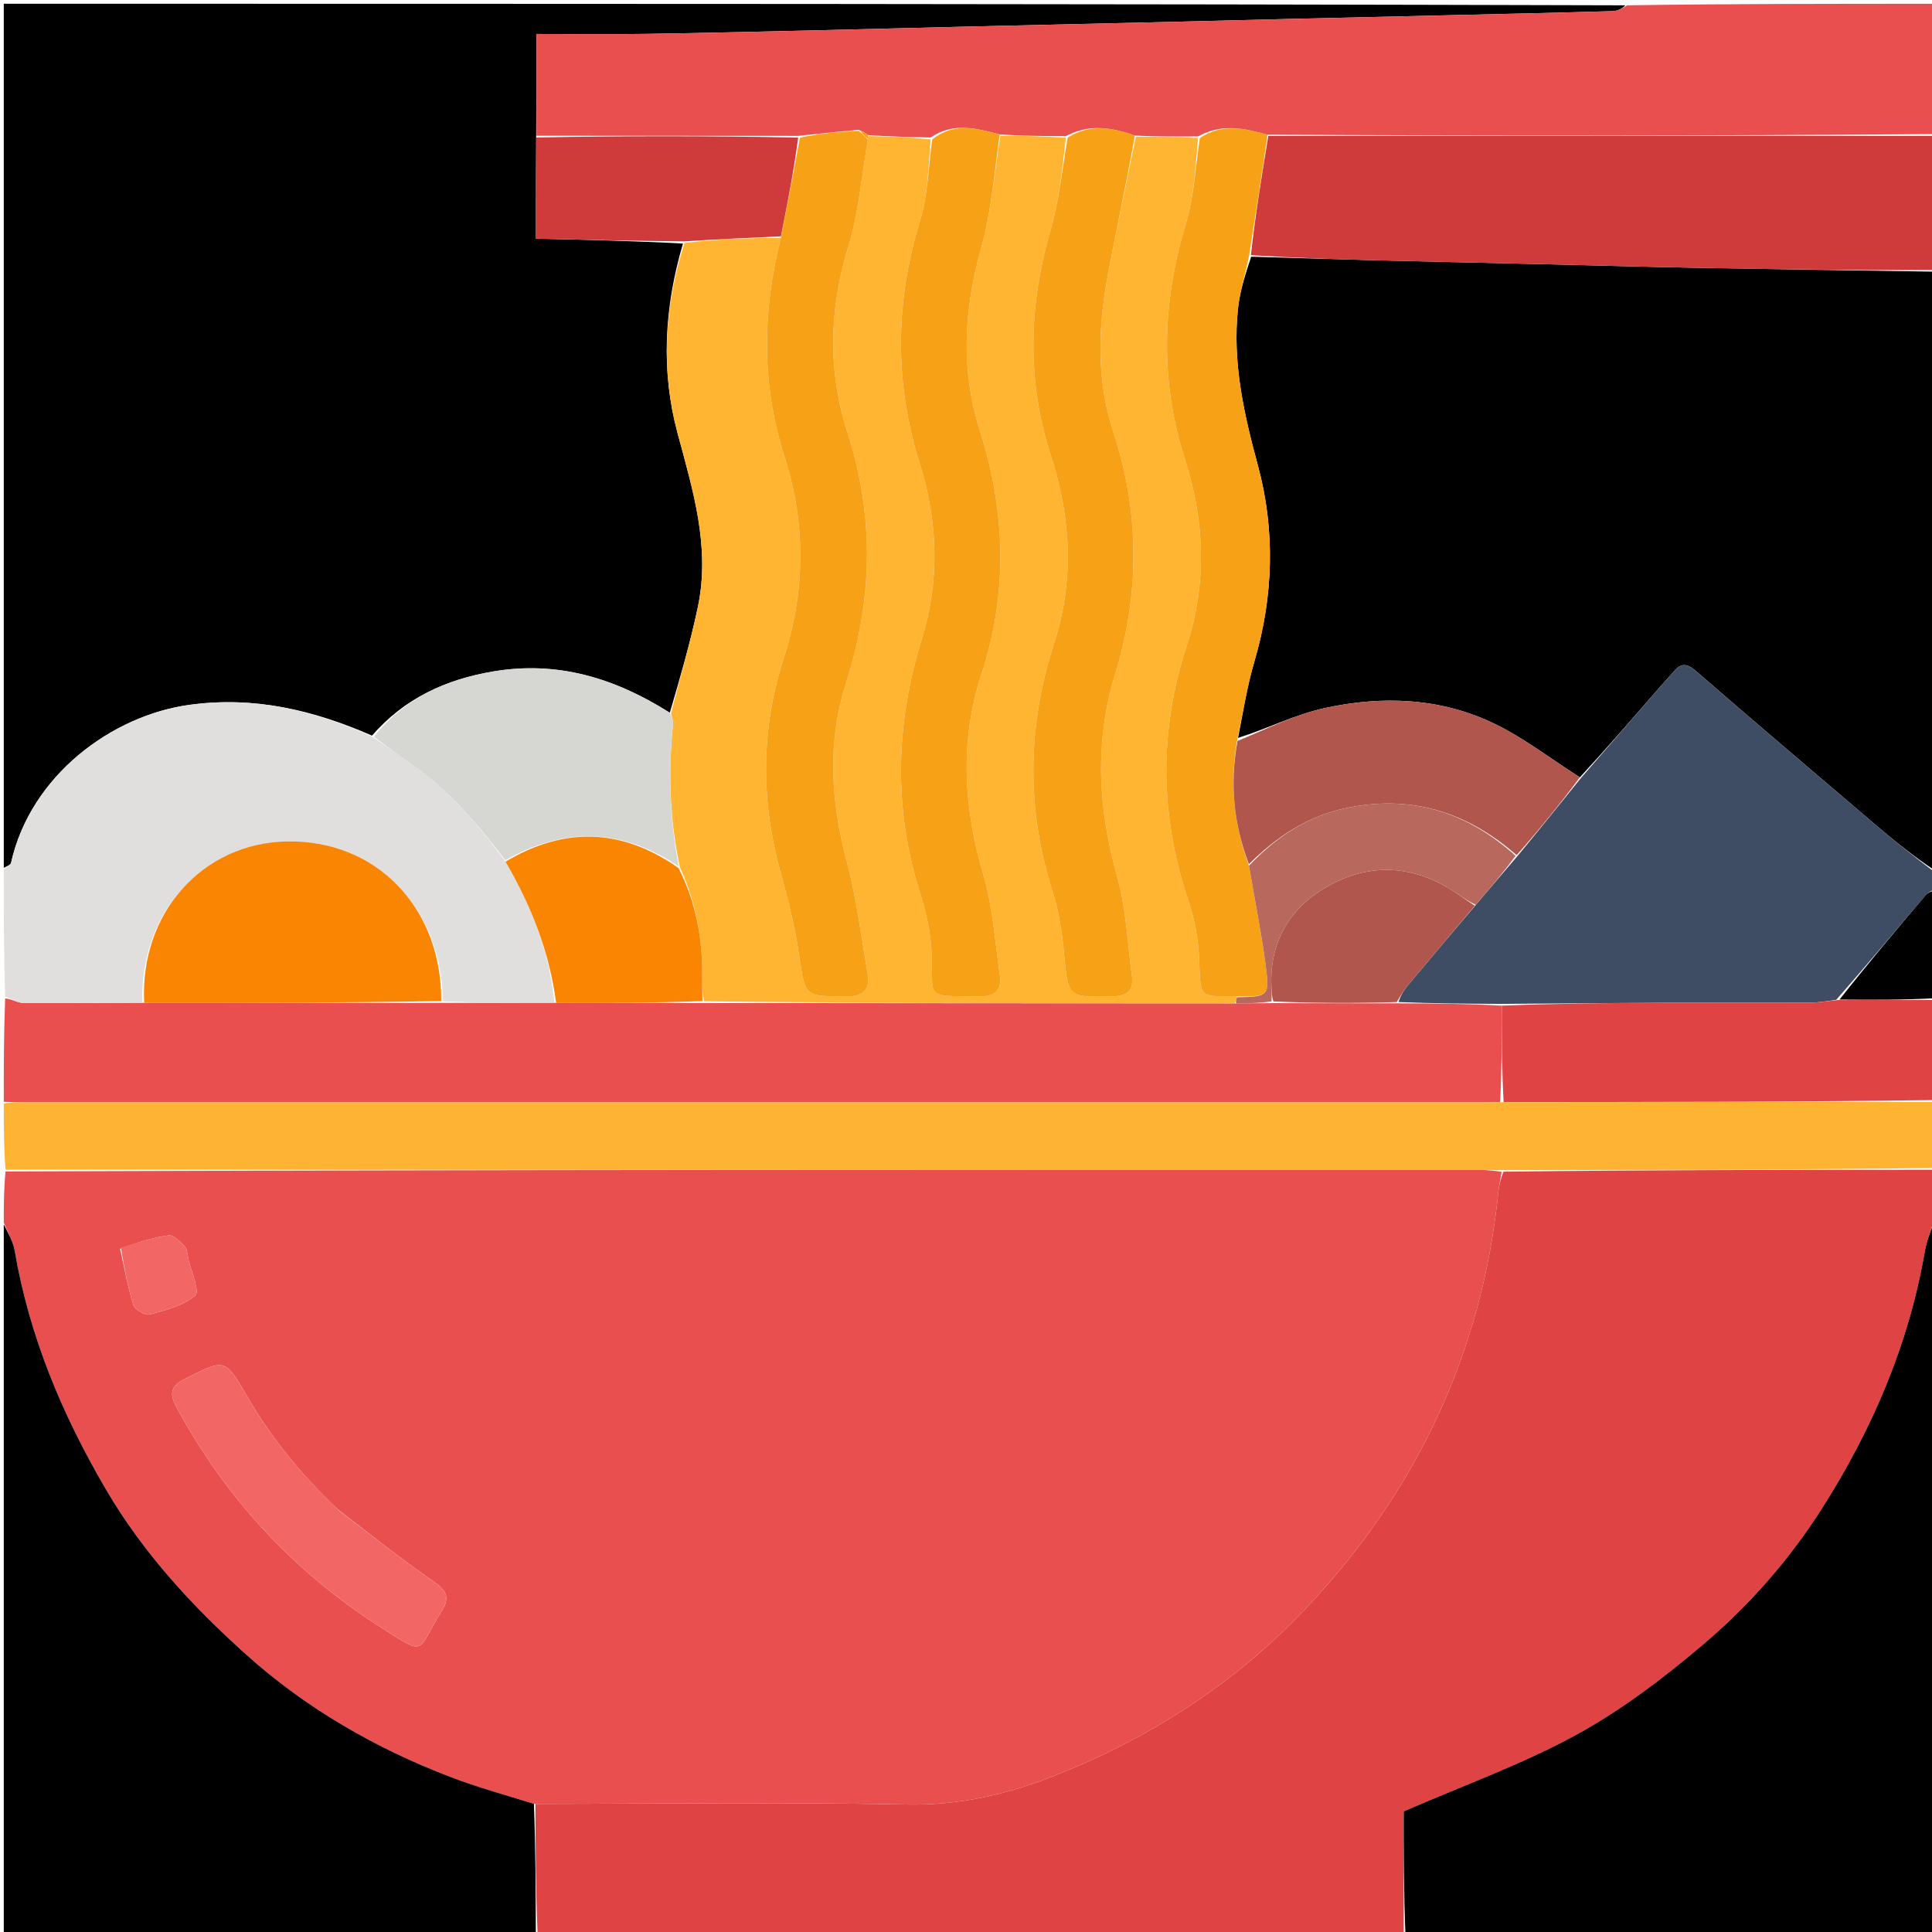 <svg version="1.1" id="Layer_1" xmlns="http://www.w3.org/2000/svg" xmlns:xlink="http://www.w3.org/1999/xlink" x="0px" y="0px"
	 width="100%" viewBox="0 0 512 512" enable-background="new 0 0 512 512" xml:space="preserve">
<path fill="#E94F4F" opacity="1" stroke="none" 
	d="
M1,324 
	C1,319.643 1,315.286 1.468,310.447 
	C131.3,309.975 260.663,309.984 390.026,310.002 
	C392.688,310.002 395.349,310.1 397.962,310.556 
	C397.628,312.6 397.24,314.229 397.073,315.88 
	C392.736,358.906 375.069,395.839 345.39,426.955 
	C326.748,446.5 304.331,460.785 279.212,470.676 
	C266.77,475.576 254.073,478.485 240.339,478.214 
	C207.534,477.566 174.706,478.035 141.492,478.031 
	C133.863,475.668 126.509,473.642 119.417,470.93 
	C99.409,463.279 80.985,452.648 65.093,438.343 
	C50.922,425.587 38.002,411.619 28.191,394.897 
	C16.532,375.026 7.796,354.228 3.894,331.455 
	C3.453,328.881 1.989,326.481 1,324 
M89.502,400.004 
	C80.133,391.14 72,381.296 65.525,370.098 
	C59.625,359.894 59.639,360.059 49.154,365.327 
	C45.216,367.306 44.761,369.22 46.864,373.094 
	C59.859,397.033 77.737,416.381 100.632,431.078 
	C113.464,439.315 110.237,437.756 117.056,426.94 
	C119.418,423.192 118.18,421.365 114.764,419.003 
	C106.296,413.148 98.232,406.709 89.502,400.004 
M31.831,330.938 
	C32.943,335.915 33.811,340.97 35.338,345.816 
	C35.73,347.06 38.484,348.674 39.673,348.351 
	C43.921,347.198 48.618,346.035 51.761,343.291 
	C53.01,342.201 50.657,336.967 49.916,333.626 
	C49.665,332.494 49.655,331.074 48.955,330.328 
	C47.766,329.059 45.988,327.216 44.687,327.384 
	C40.477,327.93 36.372,329.282 31.831,330.938 
z"/>
<path fill="#000000" opacity="1" stroke="none" 
	d="
M1,230 
	C1,153.717 1,77.434 1,1 
	C144.022,1 287.044,1 430.73,1.408 
	C430.046,2.21 428.707,2.912 427.348,2.952 
	C413.423,3.363 399.495,3.67 385.568,3.998 
	C371.141,4.337 356.714,4.658 342.287,5.003 
	C328.859,5.324 315.432,5.676 302.004,5.995 
	C287.411,6.342 272.817,6.656 258.223,7.003 
	C244.795,7.322 231.368,7.684 217.94,7.993 
	C202.514,8.349 187.089,8.742 171.66,8.973 
	C161.895,9.119 152.126,9 142.161,9 
	C142.161,18.389 142.161,27.182 142.096,36.442 
	C142.031,45.461 142.031,54.014 142.031,63.243 
	C155.378,63.553 168.187,63.851 180.997,64.549 
	C176.007,81.437 175.107,98.248 179.561,114.797 
	C183.658,130.016 188.293,145.004 184.928,160.917 
	C182.929,170.37 180.205,179.67 177.499,188.884 
	C162.941,179.679 147.731,175.046 130.649,177.951 
	C118.129,180.08 107.251,184.993 98.587,194.945 
	C82.919,188.099 67.323,184.459 50.196,186.792 
	C29.847,189.564 8.106,205.351 2.916,228.717 
	C2.795,229.259 1.661,229.577 1,230 
z"/>
<path fill="#E04343" opacity="1" stroke="none" 
	d="
M141.887,478.054 
	C174.706,478.035 207.534,477.566 240.339,478.214 
	C254.073,478.485 266.77,475.576 279.212,470.676 
	C304.331,460.785 326.748,446.5 345.39,426.955 
	C375.069,395.839 392.736,358.906 397.073,315.88 
	C397.24,314.229 397.628,312.6 398.428,310.506 
	C436.962,310.035 474.981,310.018 513,310 
	C513,314.357 513,318.714 512.612,323.344 
	C511.487,326.389 510.538,329.123 510.047,331.936 
	C505.773,356.4 496.193,378.717 482.947,399.585 
	C474.307,413.197 463.719,425.272 451.55,435.624 
	C441.03,444.572 429.815,453.121 417.746,459.722 
	C403.415,467.561 387.841,473.129 372,480.031 
	C372,490.035 372,501.517 372,513 
	C295.646,513 219.292,513 142.469,512.531 
	C141.963,500.726 141.925,489.39 141.887,478.054 
z"/>
<path fill="#000000" opacity="1" stroke="none" 
	d="
M513,72 
	C513,124.688 513,177.375 512.646,230.615 
	C507.342,227.094 502.335,223.088 497.454,218.936 
	C481.399,205.277 465.343,191.619 449.415,177.813 
	C447.125,175.828 445.555,175.631 443.629,177.875 
	C442.447,179.252 441.195,180.568 440.005,181.938 
	C432.993,190.009 425.991,198.087 418.681,206.003 
	C411.105,201.182 404.182,195.812 396.484,192.013 
	C382.083,184.907 366.538,184.281 351.121,187.632 
	C343.232,189.347 335.795,193.136 328.088,195.559 
	C329.468,188.497 330.523,181.749 332.437,175.255 
	C337.529,157.976 337.971,140.391 333.344,123.314 
	C329.606,109.517 326.561,95.961 328.085,81.711 
	C328.578,77.103 330.07,72.603 331.567,68.032 
	C342.95,68.339 353.87,68.707 364.793,68.987 
	C379.373,69.361 393.956,69.661 408.538,70.002 
	C422.454,70.328 436.369,70.726 450.287,70.984 
	C471.19,71.372 492.096,71.666 513,72 
z"/>
<path fill="#000000" opacity="1" stroke="none" 
	d="
M372.469,513 
	C372,501.517 372,490.035 372,480.031 
	C387.841,473.129 403.415,467.561 417.746,459.722 
	C429.815,453.121 441.03,444.572 451.55,435.624 
	C463.719,425.272 474.307,413.197 482.947,399.585 
	C496.193,378.717 505.773,356.4 510.047,331.936 
	C510.538,329.123 511.487,326.389 512.612,323.809 
	C513,386.916 513,449.833 513,513 
	C466.313,513 419.625,513 372.469,513 
z"/>
<path fill="#E94F4F" opacity="1" stroke="none" 
	d="
M142.161,35.976 
	C142.161,27.182 142.161,18.389 142.161,9 
	C152.126,9 161.895,9.119 171.66,8.973 
	C187.089,8.742 202.514,8.349 217.94,7.993 
	C231.368,7.684 244.795,7.322 258.223,7.003 
	C272.817,6.656 287.411,6.342 302.004,5.995 
	C315.432,5.676 328.859,5.324 342.287,5.003 
	C356.714,4.658 371.141,4.337 385.568,3.998 
	C399.495,3.67 413.423,3.363 427.348,2.952 
	C428.707,2.912 430.046,2.21 431.197,1.408 
	C458.231,1 485.461,1 513,1 
	C513,12.352 513,23.708 512.531,35.533 
	C453.415,36.009 394.768,36.014 335.908,35.696 
	C329.712,33.989 323.73,32.677 317.492,36.153 
	C311.683,36.192 306.338,36.22 300.761,35.93 
	C294.612,33.783 288.715,32.756 282.465,36.083 
	C276.374,36.068 270.745,36.02 264.929,35.627 
	C258.728,34.011 252.689,32.341 246.614,36.443 
	C240.812,36.31 235.433,36.195 229.962,35.796 
	C229.246,35.169 228.622,34.825 227.545,34.407 
	C222.042,34.894 216.991,35.454 211.475,36.012 
	C188.06,36 165.111,35.988 142.161,35.976 
z"/>
<path fill="#000000" opacity="1" stroke="none" 
	d="
M141.492,478.031 
	C141.925,489.39 141.963,500.726 142,512.531 
	C95.062,513 48.125,513 1,513 
	C1,450.313 1,387.625 1,324.469 
	C1.989,326.481 3.453,328.881 3.894,331.455 
	C7.796,354.228 16.532,375.026 28.191,394.897 
	C38.002,411.619 50.922,425.587 65.093,438.343 
	C80.985,452.648 99.409,463.279 119.417,470.93 
	C126.509,473.642 133.863,475.668 141.492,478.031 
z"/>
<path fill="#E94F4F" opacity="1" stroke="none" 
	d="
M1,292 
	C1,282.979 1,273.958 1.368,264.589 
	C3.244,264.786 4.748,265.791 6.26,265.802 
	C16.75,265.882 27.242,265.755 38.213,265.755 
	C64.769,265.784 90.847,265.752 117.394,265.779 
	C127.547,265.794 137.229,265.749 147.38,265.765 
	C160.627,265.8 173.406,265.776 186.639,265.807 
	C233.796,265.871 280.5,265.881 327.634,265.907 
	C331.044,265.882 334.023,265.841 337.469,265.833 
	C348.663,265.874 359.388,265.884 370.576,265.889 
	C380.026,265.936 389.015,265.988 398.003,266.506 
	C398.004,275.31 398.005,283.648 397.539,292.038 
	C395.74,292.113 394.409,292.157 393.077,292.157 
	C264.048,292.16 135.018,292.16 5.989,292.153 
	C4.326,292.153 2.663,292.053 1,292 
z"/>
<path fill="#FFB332" opacity="1" stroke="none" 
	d="
M1,292.468 
	C2.663,292.053 4.326,292.153 5.989,292.153 
	C135.018,292.16 264.048,292.16 393.077,292.157 
	C394.409,292.157 395.74,292.113 398.004,292.093 
	C436.958,292.065 474.979,292.032 513,292 
	C513,297.688 513,303.376 513,309.532 
	C474.981,310.018 436.962,310.035 398.477,310.103 
	C395.349,310.1 392.688,310.002 390.026,310.002 
	C260.663,309.984 131.3,309.975 1.468,309.983 
	C1,304.312 1,298.624 1,292.468 
z"/>
<path fill="#3E4D63" opacity="1" stroke="none" 
	d="
M398.004,266.04 
	C389.015,265.988 380.026,265.936 370.618,265.556 
	C371.137,263.891 371.987,262.481 373.029,261.232 
	C378.943,254.143 384.904,247.092 391.112,239.809 
	C394.889,235.388 398.403,231.188 402.198,226.803 
	C407.98,219.801 413.483,212.982 418.985,206.163 
	C425.991,198.087 432.993,190.009 440.005,181.938 
	C441.195,180.568 442.447,179.252 443.629,177.875 
	C445.555,175.631 447.125,175.828 449.415,177.813 
	C465.343,191.619 481.399,205.277 497.454,218.936 
	C502.335,223.088 507.342,227.094 512.646,231.083 
	C513,232.389 513,233.778 512.651,235.499 
	C511.631,236.305 510.824,236.662 510.31,237.267 
	C502.526,246.437 494.781,255.639 486.625,264.961 
	C484.088,265.302 481.953,265.691 479.817,265.7 
	C466.843,265.758 453.868,265.689 440.895,265.74 
	C426.598,265.796 412.301,265.936 398.004,266.04 
z"/>
<path fill="#E0DFDD" opacity="1" stroke="none" 
	d="
M146.912,265.705 
	C137.229,265.749 127.547,265.794 117.406,265.354 
	C117.047,240.403 99.674,222.589 76.099,222.984 
	C53.677,223.361 36.984,241.943 37.733,265.694 
	C27.242,265.755 16.75,265.882 6.26,265.802 
	C4.748,265.791 3.244,264.786 1.368,264.121 
	C1,252.979 1,241.958 1,230.469 
	C1.661,229.577 2.795,229.259 2.916,228.717 
	C8.106,205.351 29.847,189.564 50.196,186.792 
	C67.323,184.459 82.919,188.099 98.72,195.261 
	C102.296,197.7 105.344,199.896 108.432,202.034 
	C118.587,209.063 126.54,218.251 133.964,228.347 
	C140.828,240.155 145.61,252.323 146.912,265.705 
z"/>
<path fill="#CF3A3A" opacity="1" stroke="none" 
	d="
M336.121,36.019 
	C394.768,36.014 453.415,36.009 512.531,36.002 
	C513,47.688 513,59.375 513,71.531 
	C492.096,71.666 471.19,71.372 450.287,70.984 
	C436.369,70.726 422.454,70.328 408.538,70.002 
	C393.956,69.661 379.373,69.361 364.793,68.987 
	C353.87,68.707 342.95,68.339 331.499,67.63 
	C332.686,56.839 334.403,46.429 336.121,36.019 
z"/>
<path fill="#E04343" opacity="1" stroke="none" 
	d="
M398.003,266.506 
	C412.301,265.936 426.598,265.796 440.895,265.74 
	C453.868,265.689 466.843,265.758 479.817,265.7 
	C481.953,265.691 484.088,265.302 487.09,265.024 
	C496.304,264.973 504.652,264.987 513,265 
	C513,273.688 513,282.375 513,291.531 
	C474.979,292.032 436.958,292.065 398.471,292.041 
	C398.005,283.648 398.004,275.31 398.003,266.506 
z"/>
<path fill="#000000" opacity="1" stroke="none" 
	d="
M513,264.531 
	C504.652,264.987 496.304,264.973 487.491,264.896 
	C494.781,255.639 502.526,246.437 510.31,237.267 
	C510.824,236.662 511.631,236.305 512.651,235.916 
	C513,245.354 513,254.708 513,264.531 
z"/>
<path fill="#F26666" opacity="1" stroke="none" 
	d="
M89.753,400.255 
	C98.232,406.709 106.296,413.148 114.764,419.003 
	C118.18,421.365 119.418,423.192 117.056,426.94 
	C110.237,437.756 113.464,439.315 100.632,431.078 
	C77.737,416.381 59.859,397.033 46.864,373.094 
	C44.761,369.22 45.216,367.306 49.154,365.327 
	C59.639,360.059 59.625,359.894 65.525,370.098 
	C72,381.296 80.133,391.14 89.753,400.255 
z"/>
<path fill="#F26666" opacity="1" stroke="none" 
	d="
M32.029,330.63 
	C36.372,329.282 40.477,327.93 44.687,327.384 
	C45.988,327.216 47.766,329.059 48.955,330.328 
	C49.655,331.074 49.665,332.494 49.916,333.626 
	C50.657,336.967 53.01,342.201 51.761,343.291 
	C48.618,346.035 43.921,347.198 39.673,348.351 
	C38.484,348.674 35.73,347.06 35.338,345.816 
	C33.811,340.97 32.943,335.915 32.029,330.63 
z"/>
<path fill="#FFB531" opacity="1" stroke="none" 
	d="
M327.203,265.891 
	C280.5,265.881 233.796,265.871 186.618,265.358 
	C186.124,262.881 186.071,260.906 186.092,258.932 
	C186.2,248.935 184.527,239.312 180.181,229.82 
	C177.435,216.994 177.044,204.489 178.37,191.889 
	C178.466,190.969 178.008,189.99 177.807,189.039 
	C180.205,179.67 182.929,170.37 184.928,160.917 
	C188.293,145.004 183.658,130.016 179.561,114.797 
	C175.107,98.248 176.007,81.437 181.38,64.367 
	C190.161,63.399 198.561,63.014 206.934,63.056 
	C201.943,82.777 201.789,102.011 207.911,121.087 
	C213.654,138.981 213.41,156.758 207.644,174.598 
	C201.526,193.524 201.626,212.54 206.987,231.666 
	C208.957,238.698 210.688,245.856 211.752,253.07 
	C213.387,264.156 213.104,263.999 224.084,264.091 
	C228.801,264.131 230.66,262.274 229.908,257.878 
	C228.2,247.899 226.937,237.785 224.343,228.031 
	C220.172,212.341 219.203,196.755 224.151,181.255 
	C231.262,158.983 231.822,136.983 224.569,114.542 
	C219.334,98.345 219.699,81.925 224.804,65.386 
	C227.621,56.26 228.324,46.482 230.001,36.768 
	C230.022,36.538 230.053,36.079 230.053,36.079 
	C235.433,36.195 240.812,36.31 246.617,36.957 
	C246.016,44.53 245.866,51.841 243.801,58.565 
	C237.185,80.117 236.997,101.421 243.761,122.934 
	C248.572,138.234 249.055,153.936 244.323,169.202 
	C237.292,191.883 236.712,214.282 243.899,236.955 
	C245.447,241.839 246.62,247.015 246.853,252.108 
	C247.445,265 244.542,263.887 259.65,264.06 
	C263.913,264.109 265.536,262.247 264.963,258.341 
	C263.665,249.482 263.117,240.378 260.61,231.861 
	C255.377,214.086 254.274,196.534 260.064,178.804 
	C267.136,157.148 266.55,135.67 259.658,114.023 
	C254.573,98.054 255.406,82.027 259.998,65.83 
	C262.737,56.17 263.478,45.944 265.117,35.973 
	C270.745,36.02 276.374,36.068 282.479,36.517 
	C281.488,44.909 280.668,53.086 278.424,60.851 
	C272.618,80.944 272.032,100.918 278.512,120.85 
	C283.879,137.356 284.705,153.896 279.353,170.425 
	C272.19,192.546 271.938,214.511 279.059,236.686 
	C280.717,241.851 281.474,247.389 281.995,252.818 
	C283.105,264.389 282.928,264.288 294.729,264.07 
	C298.568,263.999 300.488,262.629 299.979,258.773 
	C298.806,249.905 298.447,240.788 296.043,232.254 
	C290.985,214.301 290.016,196.618 295.525,178.669 
	C302.117,157.191 302.049,135.763 295.006,114.327 
	C290.527,100.695 290.987,86.741 293.597,72.836 
	C295.893,60.608 298.516,48.442 300.994,36.249 
	C306.338,36.22 311.683,36.192 317.502,36.595 
	C316.806,44.387 316.447,51.994 314.31,59.064 
	C307.955,80.092 307.3,100.899 314.074,121.932 
	C319.317,138.209 319.852,154.691 314.495,171.073 
	C307.089,193.725 307.366,216.196 314.955,238.773 
	C316.685,243.919 317.679,249.522 317.823,254.946 
	C318.098,265.334 318.466,263.806 327.447,264.047 
	C327.613,264.052 327.78,264.054 327.85,264.285 
	C327.569,264.972 327.386,265.432 327.203,265.891 
z"/>
<path fill="#D6D6D3" opacity="1" stroke="none" 
	d="
M177.499,188.884 
	C178.008,189.99 178.466,190.969 178.37,191.889 
	C177.044,204.489 177.435,216.994 179.883,229.611 
	C164.724,219.421 149.515,219.082 133.932,227.991 
	C126.54,218.251 118.587,209.063 108.432,202.034 
	C105.344,199.896 102.296,197.7 99.097,195.214 
	C107.251,184.993 118.129,180.08 130.649,177.951 
	C147.731,175.046 162.941,179.679 177.499,188.884 
z"/>
<path fill="#CF3B3A" opacity="1" stroke="none" 
	d="
M206.96,62.63 
	C198.561,63.014 190.161,63.399 181.379,63.966 
	C168.187,63.851 155.378,63.553 142.031,63.243 
	C142.031,54.014 142.031,45.461 142.096,36.442 
	C165.111,35.988 188.06,36 211.523,36.467 
	C210.344,45.492 208.652,54.061 206.96,62.63 
z"/>
<path fill="#F7A117" opacity="1" stroke="none" 
	d="
M327.947,264.057 
	C327.78,264.054 327.613,264.052 327.447,264.047 
	C318.466,263.806 318.098,265.334 317.823,254.946 
	C317.679,249.522 316.685,243.919 314.955,238.773 
	C307.366,216.196 307.089,193.725 314.495,171.073 
	C319.852,154.691 319.317,138.209 314.074,121.932 
	C307.3,100.899 307.955,80.092 314.31,59.064 
	C316.447,51.994 316.806,44.387 317.967,36.583 
	C323.73,32.677 329.712,33.989 335.908,35.696 
	C334.403,46.429 332.686,56.839 331.037,67.651 
	C330.07,72.603 328.578,77.103 328.085,81.711 
	C326.561,95.961 329.606,109.517 333.344,123.314 
	C337.971,140.391 337.529,157.976 332.437,175.255 
	C330.523,181.749 329.468,188.497 327.889,195.932 
	C325.842,207.794 326.968,218.551 330.991,229.412 
	C332.504,238.442 334.264,247.047 335.406,255.733 
	C336.501,264.058 336.176,264.143 327.947,264.057 
z"/>
<path fill="#B0564C" opacity="1" stroke="none" 
	d="
M330.968,229.023 
	C326.968,218.551 325.842,207.794 327.955,196.361 
	C335.795,193.136 343.232,189.347 351.121,187.632 
	C366.538,184.281 382.083,184.907 396.484,192.013 
	C404.182,195.812 411.105,201.182 418.681,206.003 
	C413.483,212.982 407.98,219.801 401.927,226.617 
	C388.461,214.89 373.494,210.504 356.359,214.23 
	C346.331,216.41 338.142,221.876 330.968,229.023 
z"/>
<path fill="#F7A117" opacity="1" stroke="none" 
	d="
M300.761,35.93 
	C298.516,48.442 295.893,60.608 293.597,72.836 
	C290.987,86.741 290.527,100.695 295.006,114.327 
	C302.049,135.763 302.117,157.191 295.525,178.669 
	C290.016,196.618 290.985,214.301 296.043,232.254 
	C298.447,240.788 298.806,249.905 299.979,258.773 
	C300.488,262.629 298.568,263.999 294.729,264.07 
	C282.928,264.288 283.105,264.389 281.995,252.818 
	C281.474,247.389 280.717,241.851 279.059,236.686 
	C271.938,214.511 272.19,192.546 279.353,170.425 
	C284.705,153.896 283.879,137.356 278.512,120.85 
	C272.032,100.918 272.618,80.944 278.424,60.851 
	C280.668,53.086 281.488,44.909 282.942,36.485 
	C288.715,32.756 294.612,33.783 300.761,35.93 
z"/>
<path fill="#F7A116" opacity="1" stroke="none" 
	d="
M206.934,63.056 
	C208.652,54.061 210.344,45.492 211.988,36.468 
	C216.991,35.454 222.042,34.894 227.605,34.682 
	C228.738,35.685 229.359,36.341 229.98,36.997 
	C228.324,46.482 227.621,56.26 224.804,65.386 
	C219.699,81.925 219.334,98.345 224.569,114.542 
	C231.822,136.983 231.262,158.983 224.151,181.255 
	C219.203,196.755 220.172,212.341 224.343,228.031 
	C226.937,237.785 228.2,247.899 229.908,257.878 
	C230.66,262.274 228.801,264.131 224.084,264.091 
	C213.104,263.999 213.387,264.156 211.752,253.07 
	C210.688,245.856 208.957,238.698 206.987,231.666 
	C201.626,212.54 201.526,193.524 207.644,174.598 
	C213.41,156.758 213.654,138.981 207.911,121.087 
	C201.789,102.011 201.943,82.777 206.934,63.056 
z"/>
<path fill="#F7A117" opacity="1" stroke="none" 
	d="
M264.929,35.627 
	C263.478,45.944 262.737,56.17 259.998,65.83 
	C255.406,82.027 254.573,98.054 259.658,114.023 
	C266.55,135.67 267.136,157.148 260.064,178.804 
	C254.274,196.534 255.377,214.086 260.61,231.861 
	C263.117,240.378 263.665,249.482 264.963,258.341 
	C265.536,262.247 263.913,264.109 259.65,264.06 
	C244.542,263.887 247.445,265 246.853,252.108 
	C246.62,247.015 245.447,241.839 243.899,236.955 
	C236.712,214.282 237.292,191.883 244.323,169.202 
	C249.055,153.936 248.572,138.234 243.761,122.934 
	C236.997,101.421 237.185,80.117 243.801,58.565 
	C245.866,51.841 246.016,44.53 247.039,36.973 
	C252.689,32.341 258.728,34.011 264.929,35.627 
z"/>
<path fill="#F7A117" opacity="1" stroke="none" 
	d="
M230.001,36.768 
	C229.359,36.341 228.738,35.685 228.057,34.755 
	C228.622,34.825 229.246,35.169 229.962,35.796 
	C230.053,36.079 230.022,36.538 230.001,36.768 
z"/>
<path fill="#F98502" opacity="1" stroke="none" 
	d="
M38.213,265.755 
	C36.984,241.943 53.677,223.361 76.099,222.984 
	C99.674,222.589 117.047,240.403 116.936,265.295 
	C90.847,265.752 64.769,265.784 38.213,265.755 
z"/>
<path fill="#F98501" opacity="1" stroke="none" 
	d="
M133.964,228.347 
	C149.515,219.082 164.724,219.421 179.821,230.048 
	C184.527,239.312 186.2,248.935 186.092,258.932 
	C186.071,260.906 186.124,262.881 186.164,265.304 
	C173.406,265.776 160.627,265.8 147.38,265.765 
	C145.61,252.323 140.828,240.155 133.964,228.347 
z"/>
<path fill="#B0564C" opacity="1" stroke="none" 
	d="
M390.849,240.028 
	C384.904,247.092 378.943,254.143 373.029,261.232 
	C371.987,262.481 371.137,263.891 370.157,265.561 
	C359.388,265.884 348.663,265.874 337.464,265.392 
	C336.986,263.923 337.028,262.924 336.968,261.931 
	C336.211,249.427 342.052,240.16 352.494,234.506 
	C363.475,228.56 374.9,229.336 385.543,236.424 
	C387.322,237.609 389.081,238.826 390.849,240.028 
z"/>
<path fill="#B9685E" opacity="1" stroke="none" 
	d="
M391.112,239.809 
	C389.081,238.826 387.322,237.609 385.543,236.424 
	C374.9,229.336 363.475,228.56 352.494,234.506 
	C342.052,240.16 336.211,249.427 336.968,261.931 
	C337.028,262.924 336.986,263.923 336.996,265.36 
	C334.023,265.841 331.044,265.882 327.634,265.907 
	C327.386,265.432 327.569,264.972 327.85,264.285 
	C336.176,264.143 336.501,264.058 335.406,255.733 
	C334.264,247.047 332.504,238.442 330.991,229.412 
	C338.142,221.876 346.331,216.41 356.359,214.23 
	C373.494,210.504 388.461,214.89 401.647,226.8 
	C398.403,231.188 394.889,235.388 391.112,239.809 
z"/>
</svg>